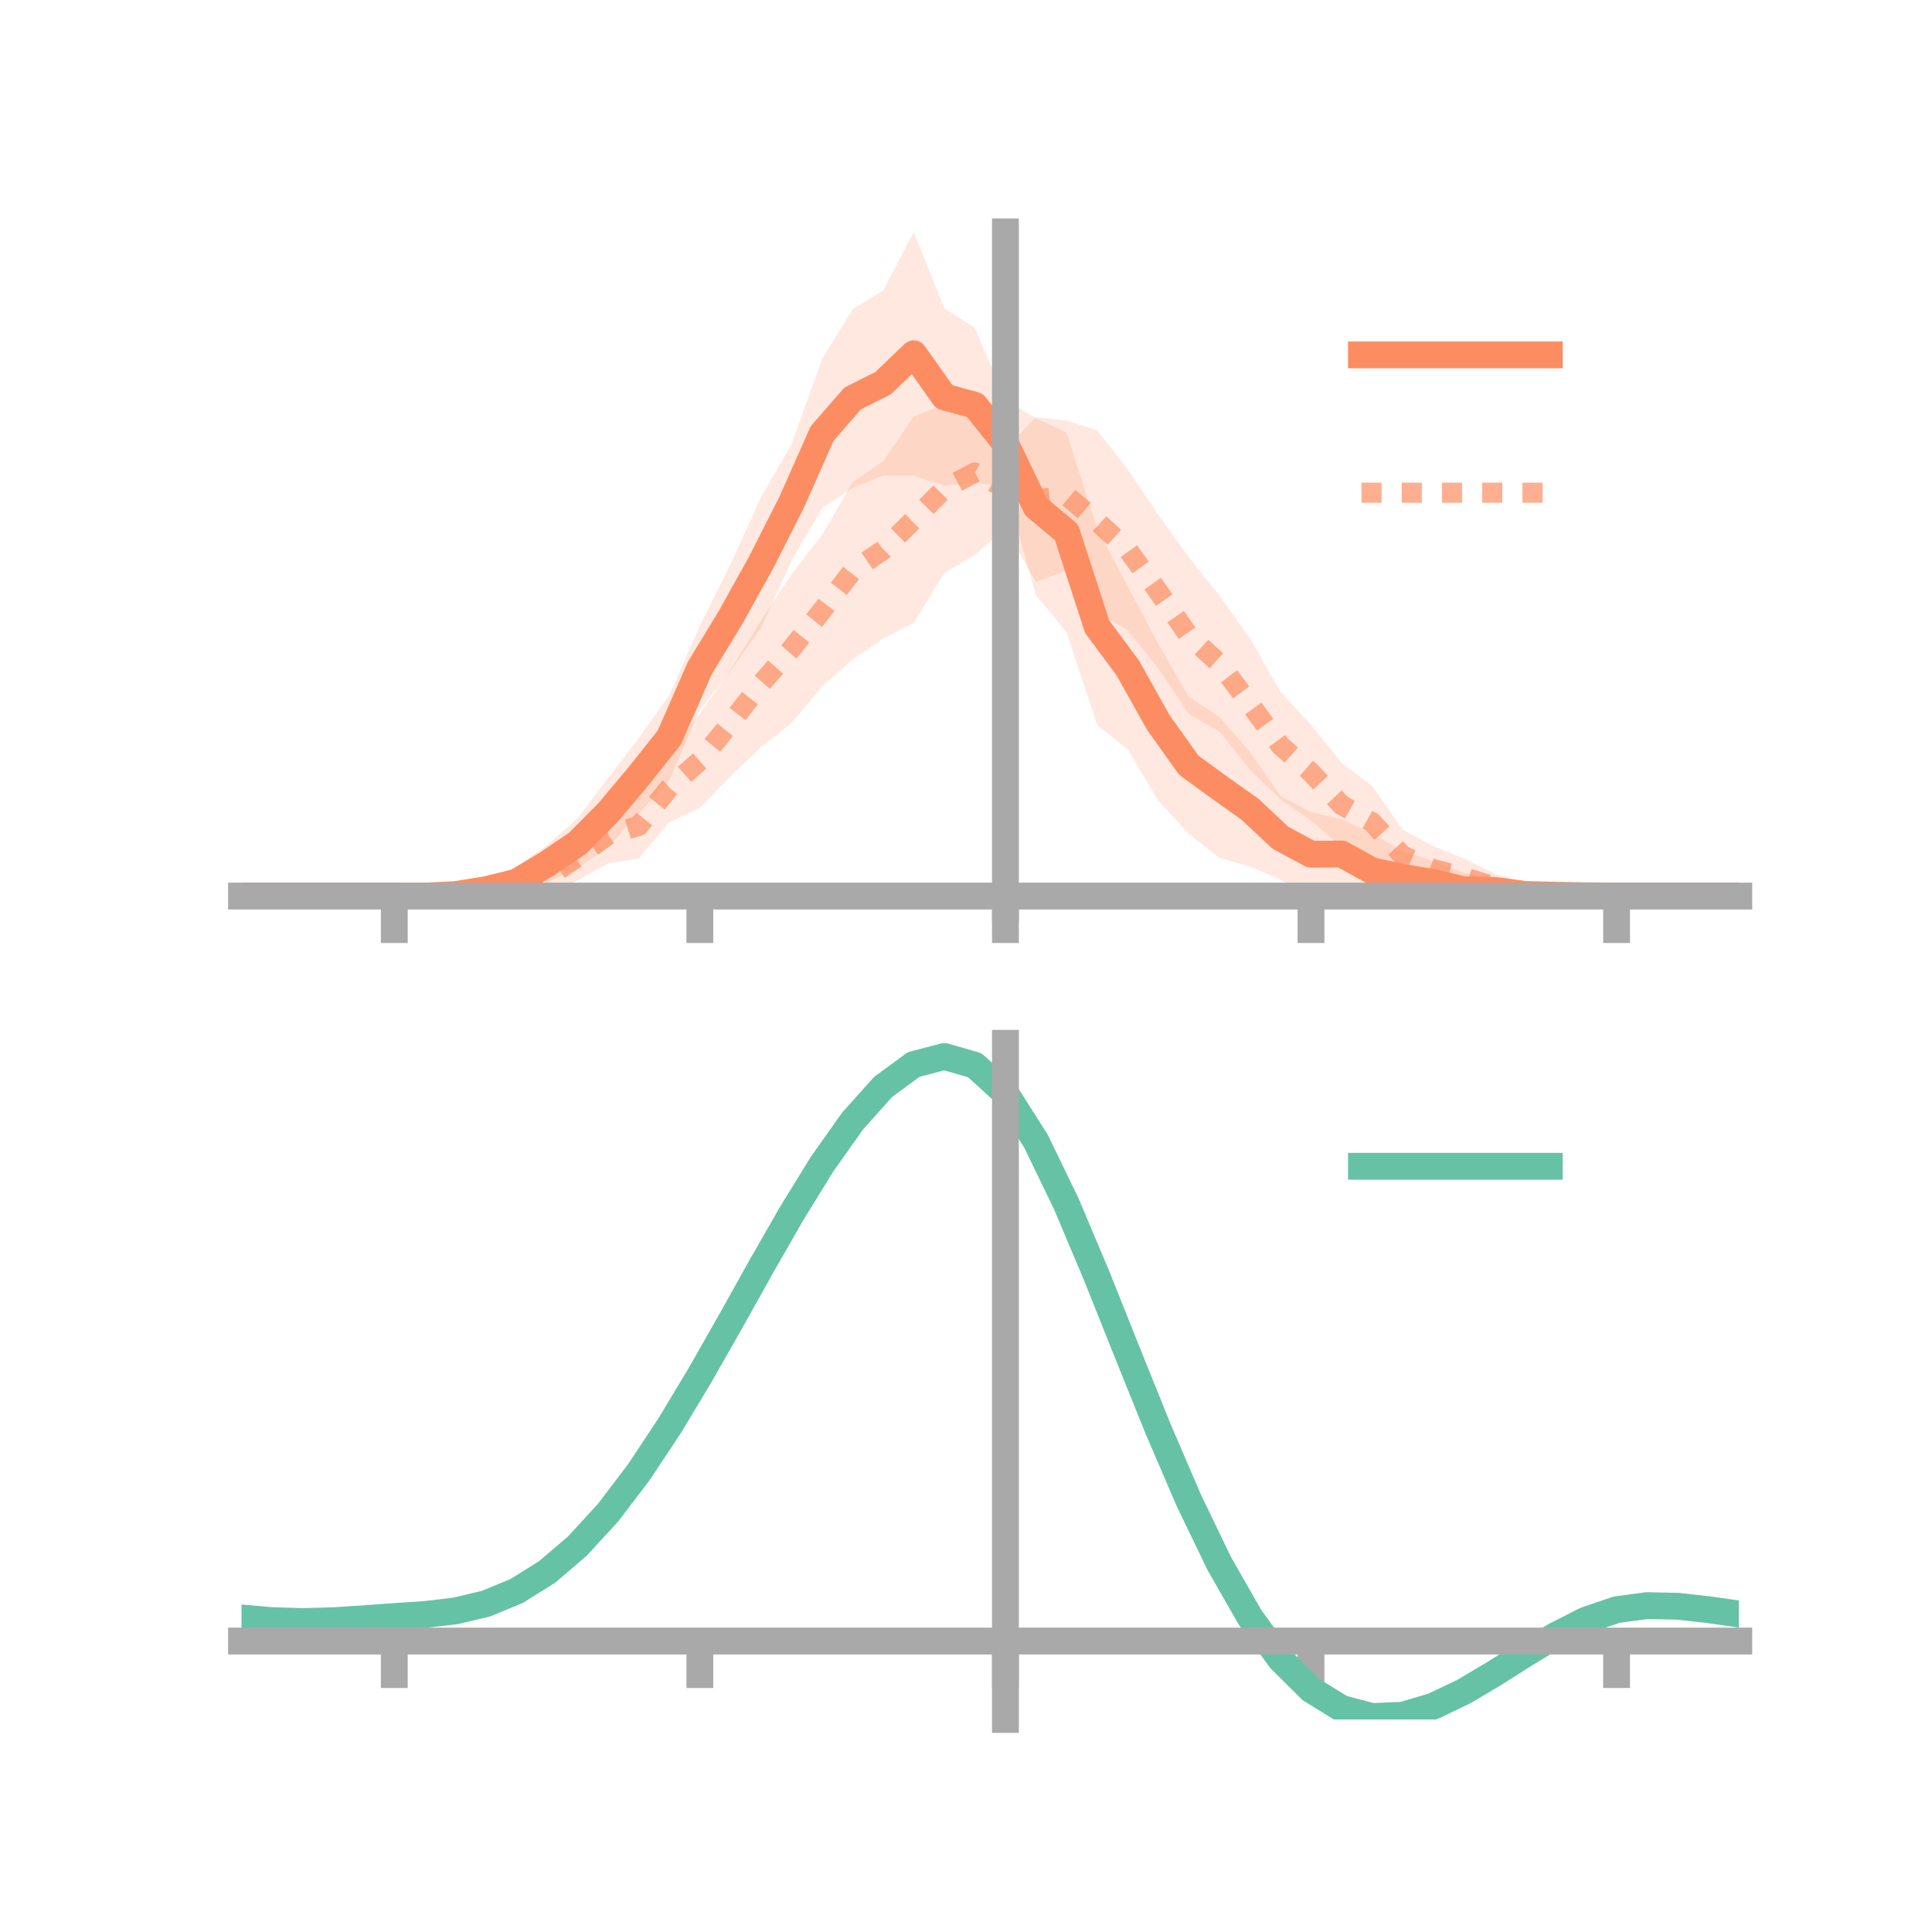 <?xml version="1.0" encoding="utf-8" standalone="no"?>
<!DOCTYPE svg PUBLIC "-//W3C//DTD SVG 1.1//EN"
  "http://www.w3.org/Graphics/SVG/1.1/DTD/svg11.dtd">
<!-- Created with matplotlib (https://matplotlib.org/) -->
<svg height="144pt" version="1.1" viewBox="0 0 144 144" width="144pt" xmlns="http://www.w3.org/2000/svg" xmlns:xlink="http://www.w3.org/1999/xlink">
 <defs>
  <style type="text/css">*{stroke-linecap:butt;stroke-linejoin:round;}</style>
 </defs>
 <g id="figure_1">
  <g id="patch_1">
   <path d="M 0 144 
L 144 144 
L 144 0 
L 0 0 
z
" style="fill:none;"/>
  </g>
  <g id="axes_1">
   <g id="patch_2">
    <path d="M 18 67.68 
L 129.6 67.68 
L 129.6 17.28 
L 18 17.28 
z
" style="fill:none;"/>
   </g>
   <g id="PolyCollection_1">
    <path clip-path="url(#p47d1f1cbdd)" d="M 18 66.788 
L 18 66.788 
L 20.278 66.788 
L 22.555 66.788 
L 24.833 66.788 
L 27.11 66.788 
L 29.388 66.788 
L 31.665 66.7 
L 33.943 66.435 
L 36.22 65.638 
L 38.498 64.604 
L 40.776 62.989 
L 43.053 60.982 
L 45.331 57.975 
L 47.608 55.019 
L 49.886 51.799 
L 52.163 46.648 
L 54.441 42.08 
L 56.718 37.065 
L 58.996 33.118 
L 61.273 26.763 
L 63.551 23.04 
L 65.829 21.663 
L 68.106 17.28 
L 70.384 22.978 
L 72.661 24.441 
L 74.939 29.81 
L 77.216 31.186 
L 79.494 32.245 
L 81.771 39.36 
L 84.049 43.697 
L 86.327 47.987 
L 88.604 51.929 
L 90.882 53.442 
L 93.159 56.034 
L 95.437 59.321 
L 97.714 60.535 
L 99.992 61.065 
L 102.269 62.143 
L 104.547 63.463 
L 106.824 64.159 
L 109.102 65.051 
L 111.38 65.423 
L 113.657 66.006 
L 115.935 66.481 
L 118.212 66.649 
L 120.49 66.788 
L 122.767 66.788 
L 125.045 66.788 
L 127.322 66.788 
L 129.6 66.788 
L 129.6 66.788 
L 129.6 66.788 
L 127.322 66.788 
L 125.045 66.788 
L 122.767 66.788 
L 120.49 66.788 
L 118.212 66.885 
L 115.935 66.97 
L 113.657 67.325 
L 111.38 67.301 
L 109.102 67.6 
L 106.824 67.398 
L 104.547 67.328 
L 102.269 67.68 
L 99.992 66.237 
L 97.714 66.801 
L 95.437 65.567 
L 93.159 64.586 
L 90.882 63.945 
L 88.604 62.139 
L 86.327 59.682 
L 84.049 55.852 
L 81.771 54.044 
L 79.494 47.121 
L 77.216 44.359 
L 74.939 36.299 
L 72.661 35.974 
L 70.384 36.187 
L 68.106 35.453 
L 65.829 35.443 
L 63.551 36.359 
L 61.273 37.875 
L 58.996 41.795 
L 56.718 46.826 
L 54.441 49.996 
L 52.163 52.928 
L 49.886 58.148 
L 47.608 60.647 
L 45.331 63.126 
L 43.053 64.708 
L 40.776 65.785 
L 38.498 66.903 
L 36.22 66.99 
L 33.943 66.924 
L 31.665 66.882 
L 29.388 66.788 
L 27.11 66.788 
L 24.833 66.788 
L 22.555 66.788 
L 20.278 66.788 
L 18 66.788 
z
" style="fill:#fc8d62;fill-opacity:0.2;"/>
   </g>
   <g id="PolyCollection_2">
    <path clip-path="url(#p47d1f1cbdd)" d="M 18 66.788 
L 18 66.788 
L 20.278 66.788 
L 22.555 66.788 
L 24.833 66.788 
L 27.11 66.788 
L 29.388 66.788 
L 31.665 66.679 
L 33.943 66.268 
L 36.22 65.699 
L 38.498 65.082 
L 40.776 64.036 
L 43.053 62.146 
L 45.331 60.117 
L 47.608 59.128 
L 49.886 56.158 
L 52.163 53.194 
L 54.441 49.933 
L 56.718 46.256 
L 58.996 42.804 
L 61.273 39.859 
L 63.551 35.939 
L 65.829 34.39 
L 68.106 31.045 
L 70.384 30.129 
L 72.661 29.083 
L 74.939 33.434 
L 77.216 31.089 
L 79.494 31.348 
L 81.771 32.073 
L 84.049 34.966 
L 86.327 38.366 
L 88.604 41.535 
L 90.882 44.381 
L 93.159 47.564 
L 95.437 51.564 
L 97.714 54.007 
L 99.992 56.846 
L 102.269 58.582 
L 104.547 61.851 
L 106.824 63.06 
L 109.102 63.981 
L 111.38 65.1 
L 113.657 65.833 
L 115.935 66.435 
L 118.212 66.591 
L 120.49 66.788 
L 122.767 66.788 
L 125.045 66.788 
L 127.322 66.788 
L 129.6 66.788 
L 129.6 66.788 
L 129.6 66.788 
L 127.322 66.788 
L 125.045 66.788 
L 122.767 66.788 
L 120.49 66.788 
L 118.212 66.907 
L 115.935 67.057 
L 113.657 67.135 
L 111.38 67.049 
L 109.102 66.785 
L 106.824 66.49 
L 104.547 65.705 
L 102.269 63.993 
L 99.992 63.157 
L 97.714 61.145 
L 95.437 59.572 
L 93.159 57.366 
L 90.882 54.518 
L 88.604 53.217 
L 86.327 49.817 
L 84.049 46.953 
L 81.771 45.65 
L 79.494 42.536 
L 77.216 43.384 
L 74.939 39.392 
L 72.661 41.351 
L 70.384 42.716 
L 68.106 46.425 
L 65.829 47.597 
L 63.551 49.152 
L 61.273 51.156 
L 58.996 53.905 
L 56.718 55.689 
L 54.441 57.869 
L 52.163 60.213 
L 49.886 61.282 
L 47.608 63.992 
L 45.331 64.353 
L 43.053 65.622 
L 40.776 66.785 
L 38.498 67.066 
L 36.22 67.118 
L 33.943 66.952 
L 31.665 66.91 
L 29.388 66.788 
L 27.11 66.788 
L 24.833 66.788 
L 22.555 66.788 
L 20.278 66.788 
L 18 66.788 
z
" style="fill:#fc8d62;fill-opacity:0.2;"/>
   </g>
   <g id="matplotlib.axis_1">
    <g id="xtick_1">
     <g id="line2d_1">
      <defs>
       <path d="M 0 0 
L 0 3.5 
" id="mff2a0f141a" style="stroke:#a9a9a9;stroke-width:2;"/>
      </defs>
      <g>
       <use style="fill:#a9a9a9;stroke:#a9a9a9;stroke-width:2;" x="29.388" xlink:href="#mff2a0f141a" y="66.788"/>
      </g>
     </g>
    </g>
    <g id="xtick_2">
     <g id="line2d_2">
      <g>
       <use style="fill:#a9a9a9;stroke:#a9a9a9;stroke-width:2;" x="52.163" xlink:href="#mff2a0f141a" y="66.788"/>
      </g>
     </g>
    </g>
    <g id="xtick_3">
     <g id="line2d_3">
      <g>
       <use style="fill:#a9a9a9;stroke:#a9a9a9;stroke-width:2;" x="74.939" xlink:href="#mff2a0f141a" y="66.788"/>
      </g>
     </g>
    </g>
    <g id="xtick_4">
     <g id="line2d_4">
      <g>
       <use style="fill:#a9a9a9;stroke:#a9a9a9;stroke-width:2;" x="97.714" xlink:href="#mff2a0f141a" y="66.788"/>
      </g>
     </g>
    </g>
    <g id="xtick_5">
     <g id="line2d_5">
      <g>
       <use style="fill:#a9a9a9;stroke:#a9a9a9;stroke-width:2;" x="120.49" xlink:href="#mff2a0f141a" y="66.788"/>
      </g>
     </g>
    </g>
   </g>
   <g id="matplotlib.axis_2"/>
   <g id="line2d_6">
    <path clip-path="url(#p47d1f1cbdd)" d="M 18 66.788 
L 20.278 66.788 
L 22.555 66.788 
L 24.833 66.788 
L 27.11 66.788 
L 29.388 66.788 
L 31.665 66.791 
L 33.943 66.679 
L 36.22 66.314 
L 38.498 65.754 
L 40.776 64.387 
L 43.053 62.845 
L 45.331 60.55 
L 47.608 57.833 
L 49.886 54.973 
L 52.163 49.788 
L 54.441 46.038 
L 56.718 41.945 
L 58.996 37.456 
L 61.273 32.319 
L 63.551 29.699 
L 65.829 28.553 
L 68.106 26.367 
L 70.384 29.583 
L 72.661 30.207 
L 74.939 33.054 
L 77.216 37.773 
L 79.494 39.683 
L 81.771 46.702 
L 84.049 49.774 
L 86.327 53.835 
L 88.604 57.034 
L 90.882 58.693 
L 93.159 60.31 
L 95.437 62.444 
L 97.714 63.668 
L 99.992 63.651 
L 102.269 64.911 
L 104.547 65.395 
L 106.824 65.779 
L 109.102 66.325 
L 111.38 66.362 
L 113.657 66.666 
L 115.935 66.726 
L 118.212 66.767 
L 120.49 66.788 
L 122.767 66.788 
L 125.045 66.788 
L 127.322 66.788 
L 129.6 66.788 
" style="fill:none;stroke:#fc8d62;stroke-linecap:square;stroke-width:2;"/>
   </g>
   <g id="line2d_7">
    <path clip-path="url(#p47d1f1cbdd)" d="M 18 66.788 
L 20.278 66.788 
L 22.555 66.788 
L 24.833 66.788 
L 27.11 66.788 
L 29.388 66.788 
L 31.665 66.794 
L 33.943 66.61 
L 36.22 66.409 
L 38.498 66.074 
L 40.776 65.41 
L 43.053 63.884 
L 45.331 62.235 
L 47.608 61.56 
L 49.886 58.72 
L 52.163 56.703 
L 54.441 53.901 
L 56.718 50.972 
L 58.996 48.354 
L 61.273 45.507 
L 63.551 42.545 
L 65.829 40.993 
L 68.106 38.735 
L 70.384 36.422 
L 72.661 35.217 
L 74.939 36.413 
L 77.216 37.236 
L 79.494 36.942 
L 81.771 38.861 
L 84.049 40.959 
L 86.327 44.091 
L 88.604 47.376 
L 90.882 49.449 
L 93.159 52.465 
L 95.437 55.568 
L 97.714 57.576 
L 99.992 60.002 
L 102.269 61.287 
L 104.547 63.778 
L 106.824 64.775 
L 109.102 65.383 
L 111.38 66.074 
L 113.657 66.484 
L 115.935 66.746 
L 118.212 66.749 
L 120.49 66.788 
L 122.767 66.788 
L 125.045 66.788 
L 127.322 66.788 
L 129.6 66.788 
" style="fill:none;stroke:#fc8d62;stroke-dasharray:1.5,1.5;stroke-dashoffset:0;stroke-opacity:0.7;stroke-width:1.5;"/>
   </g>
   <g id="patch_3">
    <path d="M 74.939 67.68 
L 74.939 17.28 
" style="fill:none;stroke:#a9a9a9;stroke-linecap:square;stroke-linejoin:miter;stroke-width:2;"/>
   </g>
   <g id="patch_4">
    <path d="M 129.6 67.68 
L 129.6 17.28 
" style="fill:none;"/>
   </g>
   <g id="patch_5">
    <path d="M 18 66.788 
L 129.6 66.788 
" style="fill:none;stroke:#a9a9a9;stroke-linecap:square;stroke-linejoin:miter;stroke-width:2;"/>
   </g>
   <g id="patch_6">
    <path d="M 18 17.28 
L 129.6 17.28 
" style="fill:none;"/>
   </g>
   <g id="legend_1">
    <g id="line2d_8">
     <path d="M 101.475 26.449 
L 115.475 26.449 
" style="fill:none;stroke:#fc8d62;stroke-linecap:square;stroke-width:2;"/>
    </g>
    <g id="line2d_9"/>
    <g id="text_1">
     <!--   -->
     <g transform="translate(121.075 28.899)scale(0.07 -0.07)">
      <defs>
       <path id="DejaVuSans-32"/>
      </defs>
      <use xlink:href="#DejaVuSans-32"/>
     </g>
    </g>
    <g id="line2d_10">
     <path d="M 101.475 36.724 
L 115.475 36.724 
" style="fill:none;stroke:#fc8d62;stroke-dasharray:1.5,1.5;stroke-dashoffset:0;stroke-opacity:0.7;stroke-width:1.5;"/>
    </g>
    <g id="line2d_11"/>
    <g id="text_2">
     <!--   -->
     <g transform="translate(121.075 39.174)scale(0.07 -0.07)">
      <use xlink:href="#DejaVuSans-32"/>
     </g>
    </g>
   </g>
  </g>
  <g id="axes_2">
   <g id="patch_7">
    <path d="M 18 128.16 
L 129.6 128.16 
L 129.6 77.76 
L 18 77.76 
z
" style="fill:none;"/>
   </g>
   <g id="PolyCollection_3">
    <path clip-path="url(#p831fa2f414)" d="M 18 120.635 
L 18 120.554 
L 20.278 120.762 
L 22.555 120.831 
L 24.833 120.765 
L 27.11 120.608 
L 29.388 120.43 
L 31.665 120.275 
L 33.943 120.003 
L 36.22 119.455 
L 38.498 118.504 
L 40.776 117.06 
L 43.053 115.071 
L 45.331 112.528 
L 47.608 109.462 
L 49.886 105.941 
L 52.163 102.065 
L 54.441 97.964 
L 56.718 93.791 
L 58.996 89.721 
L 61.273 85.944 
L 63.551 82.658 
L 65.829 80.065 
L 68.106 78.367 
L 70.384 77.76 
L 72.661 78.429 
L 74.939 80.541 
L 77.216 84.176 
L 79.494 88.956 
L 81.771 94.447 
L 84.049 100.24 
L 86.327 105.981 
L 88.604 111.369 
L 90.882 116.17 
L 93.159 120.217 
L 95.437 123.405 
L 97.714 125.697 
L 99.992 127.112 
L 102.269 127.72 
L 104.547 127.629 
L 106.824 126.972 
L 109.102 125.901 
L 111.38 124.575 
L 113.657 123.155 
L 115.935 121.8 
L 118.212 120.663 
L 120.49 119.893 
L 122.767 119.59 
L 125.045 119.646 
L 127.322 119.908 
L 129.6 120.246 
L 129.6 120.353 
L 129.6 120.353 
L 127.322 120.041 
L 125.045 119.797 
L 122.767 119.753 
L 120.49 120.062 
L 118.212 120.844 
L 115.935 122.012 
L 113.657 123.414 
L 111.38 124.888 
L 109.102 126.264 
L 106.824 127.373 
L 104.547 128.055 
L 102.269 128.16 
L 99.992 127.564 
L 97.714 126.174 
L 95.437 123.936 
L 93.159 120.839 
L 90.882 116.922 
L 88.604 112.279 
L 86.327 107.068 
L 84.049 101.512 
L 81.771 95.898 
L 79.494 90.574 
L 77.216 85.936 
L 74.939 82.41 
L 72.661 80.367 
L 70.384 79.723 
L 68.106 80.312 
L 65.829 81.948 
L 63.551 84.44 
L 61.273 87.591 
L 58.996 91.205 
L 56.718 95.093 
L 54.441 99.072 
L 52.163 102.979 
L 49.886 106.668 
L 47.608 110.018 
L 45.331 112.938 
L 43.053 115.366 
L 40.776 117.275 
L 38.498 118.673 
L 36.22 119.6 
L 33.943 120.135 
L 31.665 120.396 
L 29.388 120.539 
L 27.11 120.7 
L 24.833 120.838 
L 22.555 120.889 
L 20.278 120.822 
L 18 120.635 
z
" style="fill:#66c2a5;fill-opacity:0.2;"/>
   </g>
   <g id="matplotlib.axis_3">
    <g id="xtick_6">
     <g id="line2d_12">
      <g>
       <use style="fill:#a9a9a9;stroke:#a9a9a9;stroke-width:2;" x="29.388" xlink:href="#mff2a0f141a" y="122.314"/>
      </g>
     </g>
    </g>
    <g id="xtick_7">
     <g id="line2d_13">
      <g>
       <use style="fill:#a9a9a9;stroke:#a9a9a9;stroke-width:2;" x="52.163" xlink:href="#mff2a0f141a" y="122.314"/>
      </g>
     </g>
    </g>
    <g id="xtick_8">
     <g id="line2d_14">
      <g>
       <use style="fill:#a9a9a9;stroke:#a9a9a9;stroke-width:2;" x="74.939" xlink:href="#mff2a0f141a" y="122.314"/>
      </g>
     </g>
    </g>
    <g id="xtick_9">
     <g id="line2d_15">
      <g>
       <use style="fill:#a9a9a9;stroke:#a9a9a9;stroke-width:2;" x="97.714" xlink:href="#mff2a0f141a" y="122.314"/>
      </g>
     </g>
    </g>
    <g id="xtick_10">
     <g id="line2d_16">
      <g>
       <use style="fill:#a9a9a9;stroke:#a9a9a9;stroke-width:2;" x="120.49" xlink:href="#mff2a0f141a" y="122.314"/>
      </g>
     </g>
    </g>
   </g>
   <g id="matplotlib.axis_4"/>
   <g id="line2d_17">
    <path clip-path="url(#p831fa2f414)" d="M 18 120.594 
L 20.278 120.792 
L 22.555 120.86 
L 24.833 120.801 
L 27.11 120.654 
L 29.388 120.485 
L 31.665 120.336 
L 33.943 120.069 
L 36.22 119.528 
L 38.498 118.589 
L 40.776 117.168 
L 43.053 115.218 
L 45.331 112.733 
L 47.608 109.74 
L 49.886 106.304 
L 52.163 102.522 
L 54.441 98.518 
L 56.718 94.442 
L 58.996 90.463 
L 61.273 86.767 
L 63.551 83.549 
L 65.829 81.007 
L 68.106 79.34 
L 70.384 78.742 
L 72.661 79.398 
L 74.939 81.476 
L 77.216 85.056 
L 79.494 89.765 
L 81.771 95.172 
L 84.049 100.876 
L 86.327 106.524 
L 88.604 111.824 
L 90.882 116.546 
L 93.159 120.528 
L 95.437 123.671 
L 97.714 125.935 
L 99.992 127.338 
L 102.269 127.94 
L 104.547 127.842 
L 106.824 127.173 
L 109.102 126.082 
L 111.38 124.731 
L 113.657 123.285 
L 115.935 121.906 
L 118.212 120.753 
L 120.49 119.978 
L 122.767 119.672 
L 125.045 119.722 
L 127.322 119.974 
L 129.6 120.299 
" style="fill:none;stroke:#66c2a5;stroke-linecap:square;stroke-width:2;"/>
   </g>
   <g id="patch_8">
    <path d="M 74.939 128.16 
L 74.939 77.76 
" style="fill:none;stroke:#a9a9a9;stroke-linecap:square;stroke-linejoin:miter;stroke-width:2;"/>
   </g>
   <g id="patch_9">
    <path d="M 129.6 128.16 
L 129.6 77.76 
" style="fill:none;"/>
   </g>
   <g id="patch_10">
    <path d="M 18 122.314 
L 129.6 122.314 
" style="fill:none;stroke:#a9a9a9;stroke-linecap:square;stroke-linejoin:miter;stroke-width:2;"/>
   </g>
   <g id="patch_11">
    <path d="M 18 77.76 
L 129.6 77.76 
" style="fill:none;"/>
   </g>
   <g id="legend_2">
    <g id="line2d_18">
     <path d="M 101.475 86.929 
L 115.475 86.929 
" style="fill:none;stroke:#66c2a5;stroke-linecap:square;stroke-width:2;"/>
    </g>
    <g id="line2d_19"/>
    <g id="text_3">
     <!--   -->
     <g transform="translate(121.075 89.379)scale(0.07 -0.07)">
      <use xlink:href="#DejaVuSans-32"/>
     </g>
    </g>
   </g>
  </g>
 </g>
 <defs>
  <clipPath id="p47d1f1cbdd">
   <rect height="50.4" width="111.6" x="18" y="17.28"/>
  </clipPath>
  <clipPath id="p831fa2f414">
   <rect height="50.4" width="111.6" x="18" y="77.76"/>
  </clipPath>
 </defs>
</svg>
